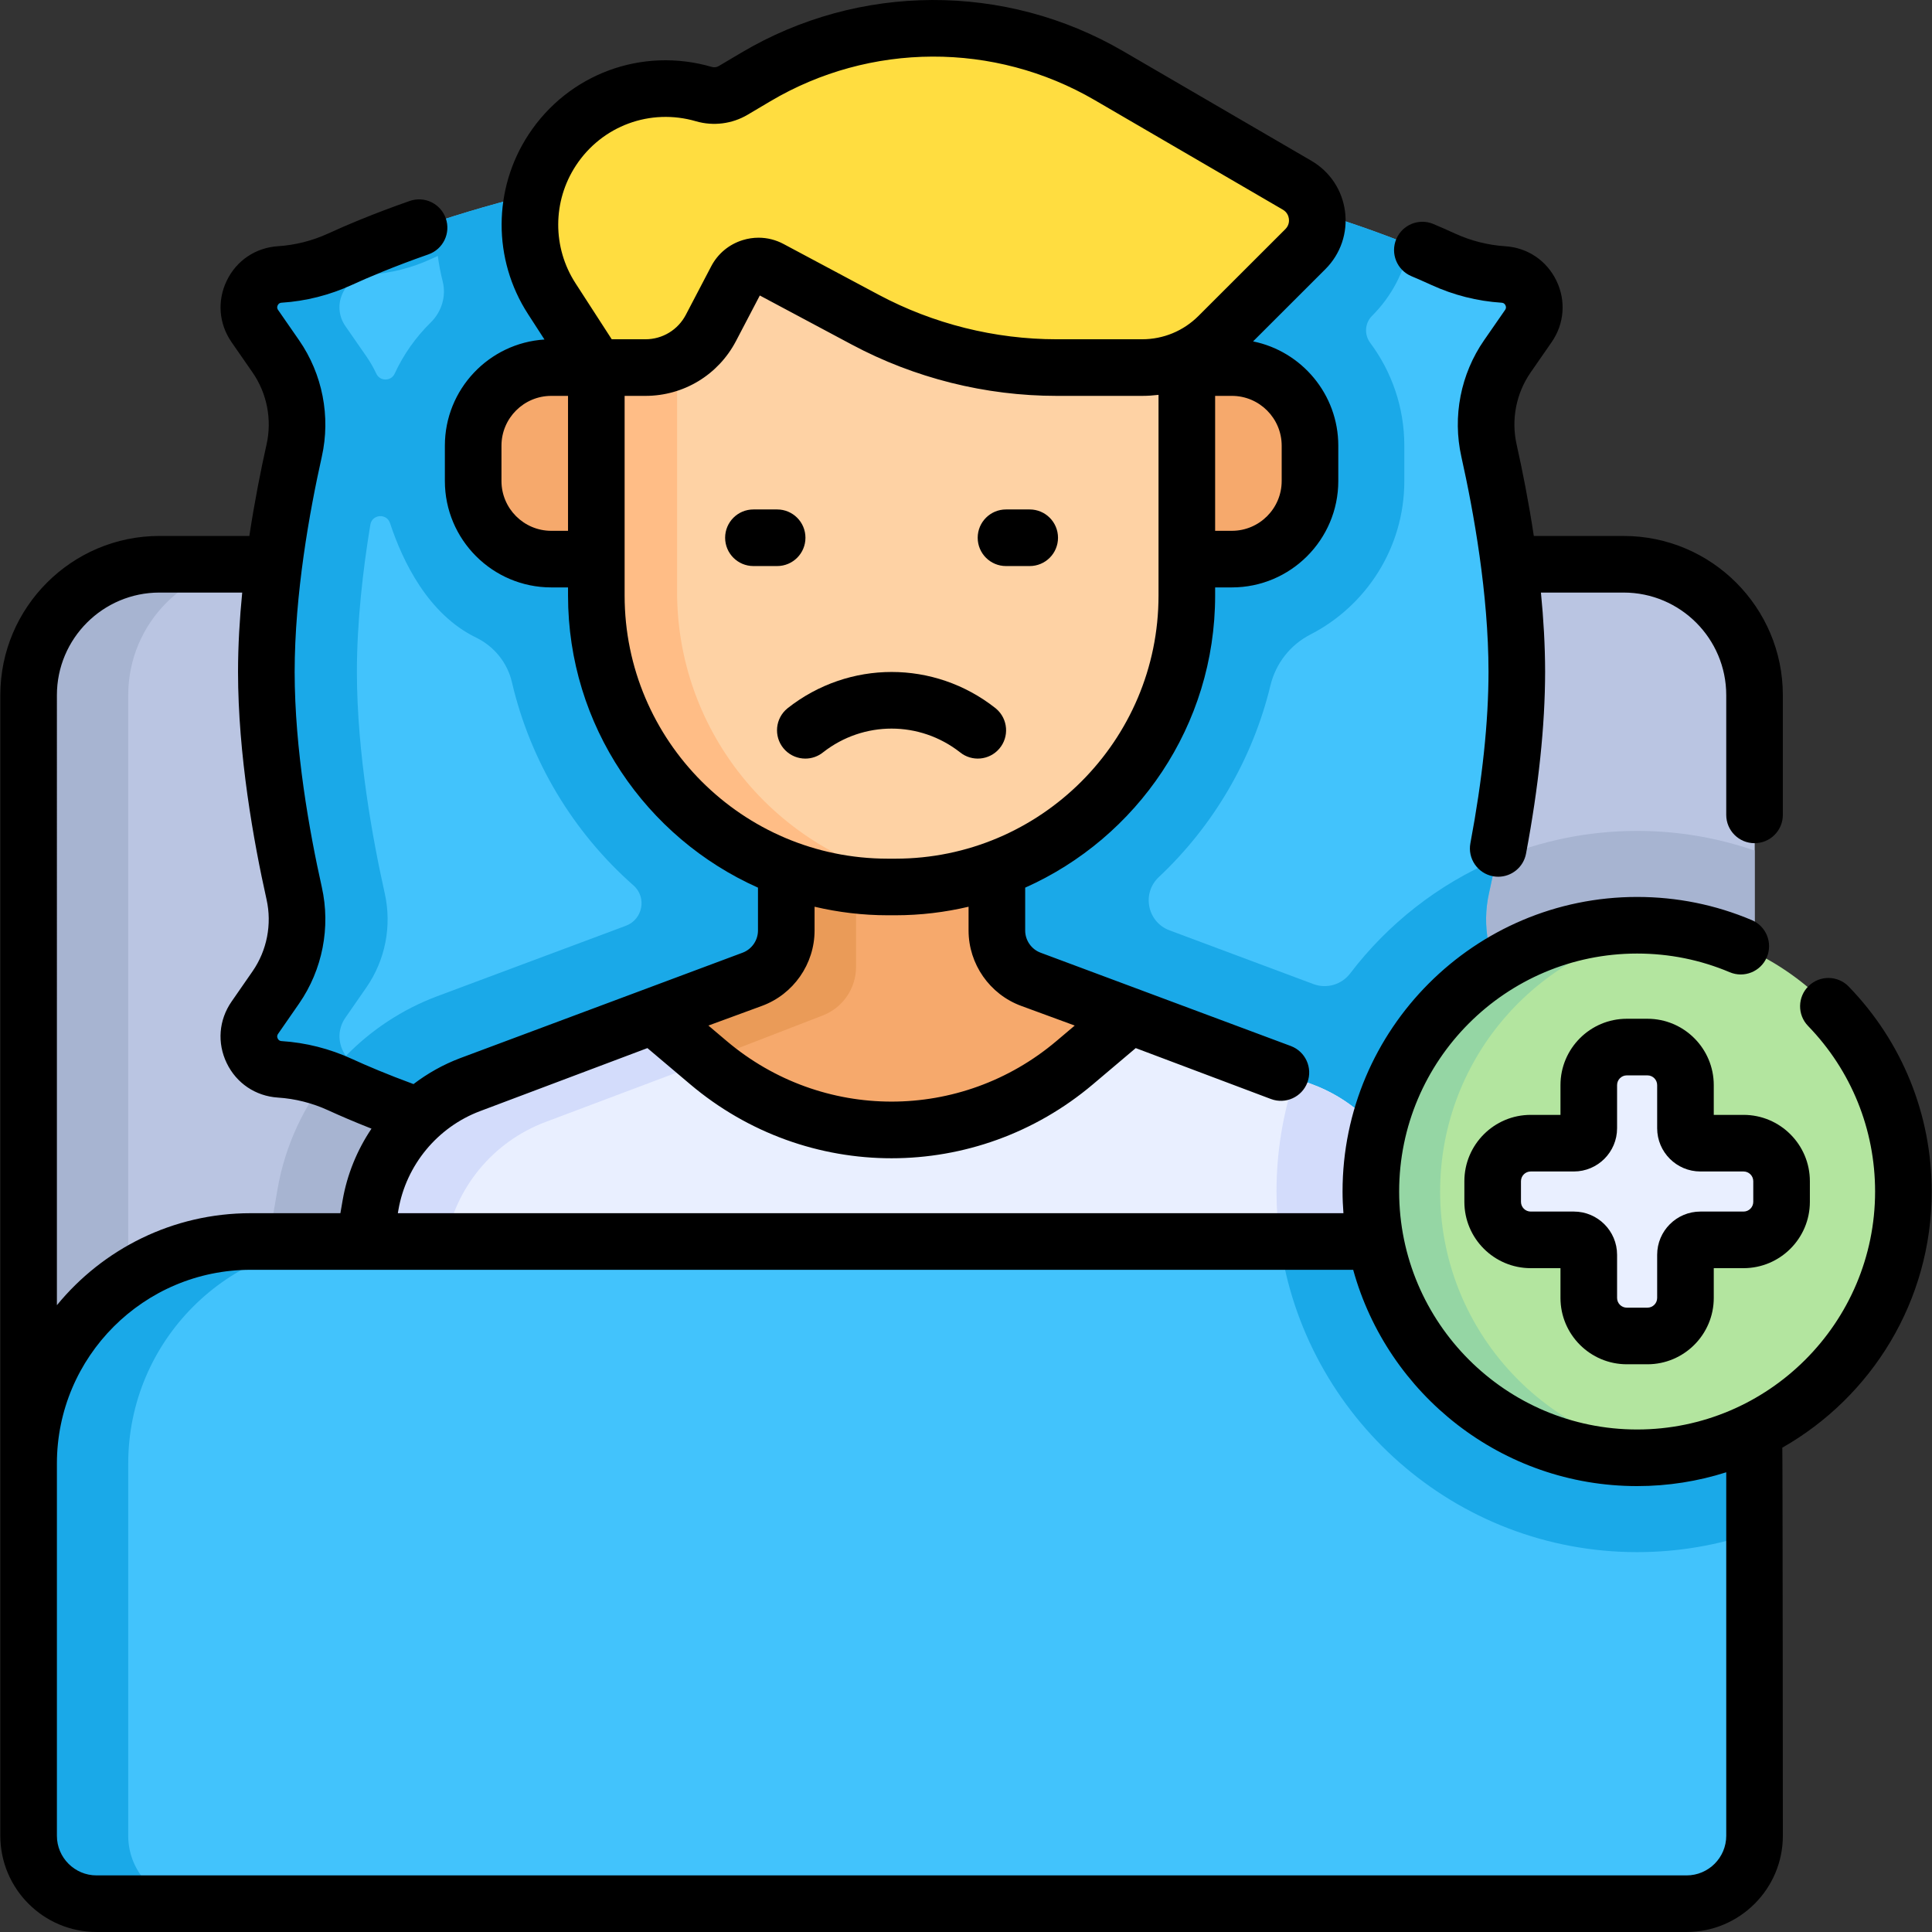 <svg id="Capa_1" enable-background="new 0 0 511.988 511.988" height="512" viewBox="0 0 511.988 511.988" width="512" xmlns="http://www.w3.org/2000/svg"><rect x="0" y="0" width="511.988" height="511.988" fill="#333333" stroke="none"/><g><g><g><path d="m464.96 404.37v-220.16c0-19.152-15.526-34.678-34.678-34.678h-388.024c-19.152 0-34.678 15.526-34.678 34.678v220.16z" fill="#bac5e2"/></g><g><path d="m464.96 404.37v-220.16c0-19.152-15.526-34.678-34.678-34.678h-388.024c-19.152 0-34.678 15.526-34.678 34.678v220.16z" fill="#bac5e2"/></g><g><path d="m464.96 345.908v-120.509c-9.759-3.37-20.227-5.206-31.117-5.206-52.694 0-95.563 42.869-95.563 95.563 0 10.533 1.728 20.667 4.89 30.15h121.79z" fill="#a7b4d1"/></g><g><path d="m356.706 264.013-14.96-5.585h-210.95l-15.027 5.611c-22.034 8.298-38.21 27.866-42.215 51.067l-15.41 89.264h356.252l-15.409-89.264c-4.005-23.201-20.18-42.77-42.281-51.093z" fill="#a7b4d1"/></g><g><path d="m68.658 149.531h-26.4c-19.152 0-34.678 15.526-34.678 34.678v220.161h26.4v-220.16c0-19.153 15.526-34.679 34.678-34.679z" fill="#a7b4d1"/></g><g><path d="m70.578 152.677c0-.028.001-.056.001-.084 0-.026-.001-.053-.001-.079z" fill="#42c3fc"/></g><g><path d="m401.962 178.058c-.013-21.742-4.254-44.699-7.377-58.663-1.932-8.641-.171-17.689 4.873-24.966l5.56-8.021c3.864-5.574.165-13.232-6.603-13.67-5.538-.359-10.953-1.739-15.997-4.052-17.988-8.247-69.638-28.328-146.119-28.328h-.056c-76.481 0-128.132 20.081-146.12 28.328-5.044 2.313-10.46 3.693-15.997 4.052-6.768.439-10.467 8.096-6.603 13.67l5.56 8.021c5.044 7.277 6.806 16.325 4.873 24.966-3.123 13.963-7.363 36.918-7.377 58.659.013 21.743 4.254 44.701 7.377 58.666 1.932 8.641.171 17.689-4.873 24.966l-5.56 8.021c-3.864 5.574-.165 13.232 6.603 13.67 5.538.359 10.953 1.739 15.997 4.052 17.988 8.247 69.638 28.328 146.12 28.328h.056c76.482 0 128.132-20.081 146.12-28.328 5.044-2.313 10.459-3.693 15.997-4.052 6.768-.439 10.467-8.096 6.603-13.67l-5.56-8.021c-5.044-7.277-6.806-16.325-4.873-24.966 3.122-13.963 7.362-36.92 7.376-58.662z" fill="#42c3fc"/></g><g><path d="m399.458 261.686c-5.044-7.277-6.806-16.325-4.873-24.966.596-2.664 1.232-5.659 1.872-8.906-15.357 6.553-28.654 17.02-38.646 30.135-2.275 2.986-6.217 4.155-9.733 2.842l-38.148-14.243c-5.881-2.196-7.429-9.806-2.854-14.104 14.494-13.616 24.877-31.294 29.595-50.795 1.41-5.829 5.238-10.755 10.573-13.492 14.774-7.581 24.907-22.975 24.907-40.69v-9.36c0-10.2-3.36-19.632-9.031-27.244-1.629-2.187-1.457-5.223.472-7.15 5.247-5.241 8.635-11.799 9.915-18.854-23.206-9.388-70.853-24.5-137.208-24.5h-.056c-76.481 0-128.132 20.081-146.12 28.328-5.044 2.313-10.46 3.693-15.997 4.052-6.768.439-10.467 8.096-6.603 13.67l5.56 8.021c5.044 7.277 6.806 16.325 4.873 24.966-3.123 13.963-7.363 36.918-7.377 58.659.013 21.743 4.254 44.702 7.377 58.666 1.932 8.641.171 17.689-4.873 24.966l-5.56 8.021c-3.864 5.574-.165 13.232 6.603 13.67 5.537.359 10.953 1.739 15.997 4.052 17.988 8.247 69.638 28.328 146.12 28.328h.056c76.482 0 128.132-20.081 146.12-28.328 5.044-2.313 10.459-3.693 15.997-4.052 6.793 0 10.789-7.632 6.919-13.215zm-301.394-188.944c5.559-.353 10.996-1.735 16.059-4.056.593-.272 1.232-.56 1.898-.856.305 2.262.735 4.511 1.292 6.735.989 3.945-.277 8.061-3.181 10.909-3.951 3.874-7.199 8.461-9.544 13.547-.95 2.06-3.896 2.076-4.856.021-.746-1.598-1.63-3.141-2.65-4.612l-5.56-8.021c-3.848-5.554-.201-13.24 6.542-13.667zm17.704 191.297c-9.215 3.47-17.396 8.92-24.099 15.774-2.061-2.824-2.425-6.82-.147-10.106l5.56-8.021c5.044-7.277 6.806-16.325 4.873-24.966-3.123-13.964-7.364-36.923-7.377-58.665.008-13.341 1.608-27.127 3.564-39.018.457-2.775 4.333-3.087 5.214-.416 3.357 10.178 10.097 24.159 22.802 30.337 4.79 2.329 8.3 6.646 9.507 11.834 4.868 20.913 16.242 39.78 32.22 53.858 3.584 3.158 2.454 9.014-2.022 10.685z" fill="#1aa9e8"/></g><g><path d="m401.963 152.514c0 .027-.001.055-.001.082s.001.055.001.082z" fill="#42c3fc"/></g><g><path d="m167.15 148.167h-21.06c-11.432 0-20.7-9.268-20.7-20.7v-9.36c0-11.432 9.268-20.7 20.7-20.7h21.06z" fill="#f6a96c"/></g><g><path d="m305.39 97.407h21.06c11.432 0 20.7 9.268 20.7 20.7v9.36c0 11.432-9.268 20.7-20.7 20.7h-21.06z" fill="#f6a96c"/></g><g><path d="m264.175 246.586v-43.819h-55.81v43.819c0 5.779-3.605 10.945-9.03 12.937l-26.289 9.657v86.244h126.448v-86.244l-26.289-9.657c-5.424-1.993-9.03-7.158-9.03-12.937z" fill="#f6a96c"/></g><g><path d="m226.854 256.243v-31.407h-18.488v21.75c0 5.779-3.605 10.945-9.03 12.937l-26.289 9.657v17.327l44.777-17.327c5.425-1.993 9.03-7.158 9.03-12.937z" fill="#ea9b58"/></g><g><path d="m237.294 235.049h-2.047c-42.647 0-77.22-34.573-77.22-77.22v-86.417c0-6.627 5.373-12 12-12h132.487c6.627 0 12 5.373 12 12v86.417c0 42.648-34.573 77.22-77.22 77.22z" fill="#fed2a4"/></g><g><path d="m389.494 407.077-15.143-87.719c-2.515-14.568-12.556-26.714-26.39-31.924l-48.467-18.254-14.678 12.414c-28.024 23.703-69.068 23.703-97.093 0l-14.678-12.414-48.467 18.254c-13.834 5.21-23.875 17.357-26.39 31.924l-15.143 87.719z" fill="#e9efff"/></g><g><path d="m191.585 59.412h-21.558c-6.627 0-12 5.373-12 12v86.417c0 42.647 34.573 77.22 77.22 77.22h2.047c3.071 0 6.094-.199 9.072-.548.196-.101.397-.171.604-.199h.001c-38.147-5.22-67.543-37.915-67.543-77.496v-85.235c-.001-6.715 5.442-12.158 12.157-12.159z" fill="#ffbd86"/></g><g><path d="m378.189 341.588-3.837-22.229c-2.515-14.568-12.556-26.714-26.39-31.924l-4.81-1.811c-3.157 9.478-4.872 19.609-4.872 30.135 0 8.948 1.24 17.611 3.551 25.83h36.358z" fill="#d3dcfb"/></g><g><path d="m103.312 407.077 14.818-77.804c2.515-14.567 12.556-26.714 26.39-31.924l42.781-16.113-14.255-12.057-48.468 18.254c-13.834 5.21-23.875 17.357-26.39 31.924l-15.143 87.719h20.267z" fill="#d3dcfb"/></g><g><path d="m302.651 97.407h-22.623c-17.699 0-35.125-4.36-50.739-12.694l-25.162-13.43c-3.258-1.739-7.309-.489-9.02 2.783l-6.717 12.84c-3.377 6.455-10.059 10.501-17.345 10.501h-13.018l-11.82-18.275c-7.753-11.987-7.704-27.42.126-39.357 8.686-13.244 25.002-19.264 40.209-14.838 2.609.759 5.415.404 7.752-.981l6.016-3.566c28.805-17.073 64.597-17.211 93.533-.361l49.886 29.05c6.114 3.56 7.2 11.945 2.195 16.946l-23.017 22.997c-5.375 5.369-12.66 8.385-20.256 8.385z" fill="#ffdd40"/></g><g><path d="m7.58 387.845v98.643c0 9.941 8.059 18 18 18h421.38c9.941 0 18-8.059 18-18v-98.643c0-32.497-26.344-58.842-58.842-58.842h-339.696c-32.497 0-58.842 26.344-58.842 58.842z" fill="#42c3fc"/></g><g><path d="m406.119 329.003h-66.916c6.469 46.448 46.441 82.319 94.641 82.319 10.89 0 21.358-1.836 31.117-5.206v-18.271c-.001-32.498-26.345-58.842-58.842-58.842z" fill="#1aa9e8"/></g><g><path d="m33.98 486.488v-98.643c0-32.497 26.344-58.842 58.842-58.842h-26.4c-32.497 0-58.842 26.344-58.842 58.842v98.643c0 9.941 8.059 18 18 18h26.4c-9.941 0-18-8.059-18-18z" fill="#1aa9e8"/></g><g><circle cx="433.844" cy="315.758" fill="#b3e59f" r="70.564"/></g><g><path d="m381.64 315.758c0-35.858 26.753-65.447 61.384-69.95-3.007-.391-6.067-.614-9.18-.614-38.971 0-70.564 31.592-70.564 70.564s31.593 70.564 70.564 70.564c3.114 0 6.173-.223 9.18-.614-34.631-4.503-61.384-34.093-61.384-69.95z" fill="#95d6a4"/></g><g><path d="m462.044 302.946h-11.435c-2.184 0-3.954-1.77-3.954-3.954v-11.435c0-5.567-4.513-10.08-10.08-10.08h-5.463c-5.567 0-10.08 4.513-10.08 10.08v11.435c0 2.184-1.77 3.954-3.954 3.954h-11.435c-5.567 0-10.08 4.513-10.08 10.08v5.463c0 5.567 4.513 10.08 10.08 10.08h11.435c2.184 0 3.954 1.77 3.954 3.954v11.435c0 5.567 4.513 10.08 10.08 10.08h5.463c5.567 0 10.08-4.513 10.08-10.08v-11.435c0-2.184 1.77-3.954 3.954-3.954h11.435c5.567 0 10.08-4.513 10.08-10.08v-5.463c0-5.567-4.513-10.08-10.08-10.08z" fill="#e9efff"/></g></g><g><path d="m374.009 73.179c1.821.77 3.598 1.552 5.283 2.325 5.917 2.712 12.188 4.299 18.638 4.718.176.012.711.046 1.021.687s.004 1.081-.097 1.227l-5.56 8.021c-6.215 8.965-8.412 20.219-6.028 30.875 3.275 14.651 7.184 36.438 7.195 57.021-.008 13.238-1.623 28.512-4.801 45.396-.766 4.07 1.913 7.991 5.984 8.758.469.088.935.13 1.396.13 3.536 0 6.684-2.512 7.362-6.114 3.348-17.794 5.05-33.997 5.059-48.169-.004-6.999-.426-14.097-1.108-21.021h21.929c14.986 0 27.178 12.191 27.178 27.178v31.738c0 4.143 3.357 7.5 7.5 7.5s7.5-3.357 7.5-7.5v-31.738c0-23.257-18.921-42.178-42.178-42.178h-23.813c-1.375-9.084-3.034-17.429-4.564-24.273-1.472-6.579-.116-13.525 3.718-19.057l5.56-8.021c3.375-4.868 3.852-10.96 1.275-16.295s-7.645-8.749-13.557-9.132c-4.617-.3-9.111-1.438-13.356-3.385-1.818-.834-3.734-1.677-5.693-2.506-3.81-1.612-8.216.172-9.829 3.987-1.615 3.814.171 8.215 3.986 9.828z"/><path d="m213.448 142.507c0-4.143-3.357-7.5-7.5-7.5h-6.286c-4.143 0-7.5 3.357-7.5 7.5s3.357 7.5 7.5 7.5h6.286c4.143 0 7.5-3.357 7.5-7.5z"/><path d="m266.593 150.007h6.285c4.143 0 7.5-3.357 7.5-7.5s-3.357-7.5-7.5-7.5h-6.285c-4.143 0-7.5 3.357-7.5 7.5s3.357 7.5 7.5 7.5z"/><path d="m254.409 199.36c3.144 2.547 7.758 2.139 10.407-.954 2.695-3.145 2.324-7.886-.82-10.581-.079-.067-.159-.134-.241-.198-16.184-12.743-38.79-12.74-55.022.042-.216.173-.429.363-.625.559-2.929 2.93-2.929 7.678 0 10.607 1.465 1.464 3.385 2.196 5.304 2.196 1.676 0 3.353-.559 4.726-1.676 10.693-8.364 25.583-8.363 36.271.005z"/><path d="m431.113 361.538h5.463c9.693 0 17.579-7.887 17.579-17.58v-7.889h7.89c9.693 0 17.579-7.887 17.579-17.58v-5.463c0-9.693-7.886-17.58-17.579-17.58h-7.89v-7.889c0-9.693-7.886-17.58-17.579-17.58h-5.463c-9.693 0-17.58 7.887-17.58 17.58v7.889h-7.889c-9.693 0-17.58 7.887-17.58 17.58v5.463c0 9.693 7.887 17.58 17.58 17.58h7.889v7.889c-.001 9.693 7.886 17.58 17.58 17.58zm-25.469-40.469c-1.423 0-2.58-1.157-2.58-2.58v-5.463c0-1.423 1.157-2.58 2.58-2.58h11.435c6.315 0 11.454-5.139 11.454-11.454v-11.435c0-1.423 1.157-2.58 2.58-2.58h5.463c1.422 0 2.579 1.157 2.579 2.58v11.435c0 6.315 5.139 11.454 11.454 11.454h11.436c1.422 0 2.579 1.157 2.579 2.58v5.463c0 1.423-1.157 2.58-2.579 2.58h-11.436c-6.315 0-11.454 5.139-11.454 11.454v11.435c0 1.423-1.157 2.58-2.579 2.58h-5.463c-1.423 0-2.58-1.157-2.58-2.58v-11.435c0-6.315-5.139-11.454-11.454-11.454z"/><path d="m511.907 315.757c0-20.385-7.81-39.672-21.989-54.311-2.881-2.975-7.629-3.052-10.605-.168-2.975 2.882-3.05 7.63-.168 10.605 11.454 11.824 17.763 27.405 17.763 43.873 0 34.773-28.29 63.064-63.063 63.064s-63.064-28.291-63.064-63.064 28.291-63.063 63.064-63.063c8.517 0 16.774 1.666 24.544 4.952 3.813 1.611 8.215-.17 9.829-3.985s-.171-8.216-3.985-9.829c-9.629-4.073-19.853-6.138-30.388-6.138-43.045 0-78.064 35.02-78.064 78.063 0 1.934.095 3.846.234 5.745h-250.586l.15-.868c2.055-11.896 10.348-21.928 21.644-26.182l44.344-16.701 11.313 9.569c15.471 13.084 34.427 19.626 53.391 19.624 18.958-.001 37.923-6.543 53.39-19.624l11.313-9.569 35.823 13.491c3.876 1.46 8.201-.498 9.662-4.375 1.46-3.877-.499-8.202-4.375-9.662l-66.293-24.723c-2.462-.904-4.116-3.274-4.116-5.897v-11.354c29.626-13.212 50.339-42.924 50.339-77.401v-2.162h4.437c15.55 0 28.2-12.65 28.2-28.2v-9.36c0-13.626-9.716-25.025-22.583-27.636l19.157-19.139c4.045-4.041 5.944-9.61 5.21-15.281s-3.989-10.574-8.931-13.452l-49.886-29.05c-31.263-18.203-70.012-18.054-101.132.39l-6.016 3.565c-.552.328-1.22.412-1.832.232-18.495-5.382-38.015 1.821-48.577 17.926-9.451 14.411-9.511 33.072-.151 47.543l4.376 6.767c-14.71.934-26.395 13.193-26.395 28.135v9.36c0 15.55 12.65 28.2 28.199 28.2h4.438v2.162c0 34.477 20.712 64.189 50.338 77.401v11.355c0 2.623-1.654 4.993-4.116 5.897l-74.813 27.933c-4.487 1.69-8.63 4.033-12.36 6.872-6.909-2.538-12.384-4.868-16.327-6.676-5.92-2.714-12.19-4.302-18.638-4.719-.175-.012-.71-.046-1.02-.687-.31-.642-.005-1.082.096-1.227l5.56-8.021c6.214-8.965 8.412-20.219 6.029-30.876-3.276-14.649-7.185-36.437-7.196-57.024.013-20.6 3.921-42.382 7.196-57.027 2.383-10.657.185-21.911-6.029-30.875l-5.56-8.021c-.101-.145-.405-.585-.096-1.227.31-.641.845-.675 1.021-.687 6.45-.419 12.72-2.006 18.638-4.719 4.172-1.913 11.076-4.869 20.277-8.089 3.91-1.368 5.971-5.646 4.603-9.556-1.367-3.909-5.646-5.972-9.556-4.603-9.748 3.41-17.114 6.566-21.575 8.612-4.247 1.946-8.741 3.085-13.356 3.385-5.912.383-10.98 3.796-13.558 9.131-2.577 5.334-2.101 11.426 1.274 16.296l5.56 8.021c3.834 5.531 5.189 12.478 3.719 19.057-1.531 6.843-3.19 15.188-4.565 24.273h-23.816c-23.257 0-42.178 18.921-42.178 42.178v302.278c0 14.061 11.439 25.5 25.5 25.5h421.38c14.061 0 25.5-11.439 25.5-25.5 0 0-.053-101.456-.145-102.846 23.618-13.434 39.592-38.819 39.592-67.881zm-172.256-197.65v9.36c0 7.278-5.922 13.2-13.2 13.2h-4.437v-35.76h4.437c7.278.001 13.2 5.922 13.2 13.2zm-187.047-74.219c6.923-10.557 19.715-15.284 31.84-11.75 4.584 1.332 9.567.703 13.675-1.73l6.016-3.565c26.441-15.675 59.37-15.8 85.935-.331l49.886 29.049c1.215.708 1.526 1.817 1.604 2.416s.059 1.751-.936 2.744l-23.017 22.996c-3.996 3.992-9.308 6.191-14.955 6.191h-22.623c-16.407 0-32.731-4.084-47.208-11.811l-25.16-13.43c-2.081-1.111-4.352-1.675-6.644-1.675-1.401 0-2.811.211-4.189.637-3.632 1.12-6.604 3.593-8.365 6.961l-6.717 12.84c-2.09 3.995-6.19 6.478-10.699 6.478h-8.937l-9.604-14.85c-6.138-9.487-6.099-21.722.098-31.17zm-6.514 96.779c-7.278 0-13.199-5.922-13.199-13.2v-9.36c0-7.278 5.921-13.199 13.199-13.199h4.438v35.76h-4.438zm19.438 17.163v-52.922h5.518c10.111 0 19.304-5.565 23.99-14.524l6.318-12.078 24.403 13.024c16.642 8.883 35.408 13.578 54.271 13.578h22.623c1.471 0 2.925-.098 4.363-.27v53.192c0 38.443-31.276 69.72-69.72 69.72h-2.047c-38.443-.001-69.719-31.277-69.719-69.72zm36.393 108.733c8.341-3.062 13.944-11.091 13.944-19.978v-6.299c6.229 1.464 12.712 2.263 19.382 2.263h2.047c6.669 0 13.152-.799 19.381-2.263v6.299c0 8.887 5.604 16.915 13.944 19.978l14.191 5.213-4.838 4.092c-25.323 21.419-62.084 21.417-87.405 0l-4.838-4.092zm-186.841-82.354c0-14.986 12.192-27.178 27.178-27.178h21.929c-.681 6.924-1.104 14.023-1.108 21.026.013 21.963 4.117 44.914 7.558 60.299 1.471 6.579.115 13.525-3.719 19.057l-5.56 8.021c-3.375 4.869-3.852 10.962-1.274 16.296 2.577 5.335 7.646 8.748 13.558 9.131 4.613.299 9.107 1.438 13.355 3.385 2.991 1.371 6.829 3.031 11.452 4.851-3.796 5.653-6.461 12.095-7.651 18.985l-.59 3.42h-23.786c-20.674 0-39.166 9.51-51.342 24.38zm442.38 302.279c0 5.79-4.71 10.5-10.5 10.5h-421.38c-5.79 0-10.5-4.71-10.5-10.5v-98.644c0-28.31 23.032-51.342 51.342-51.342h292.178c9.111 33.004 39.382 57.319 75.244 57.319 8.229 0 16.162-1.289 23.616-3.661z"/></g></g></svg>